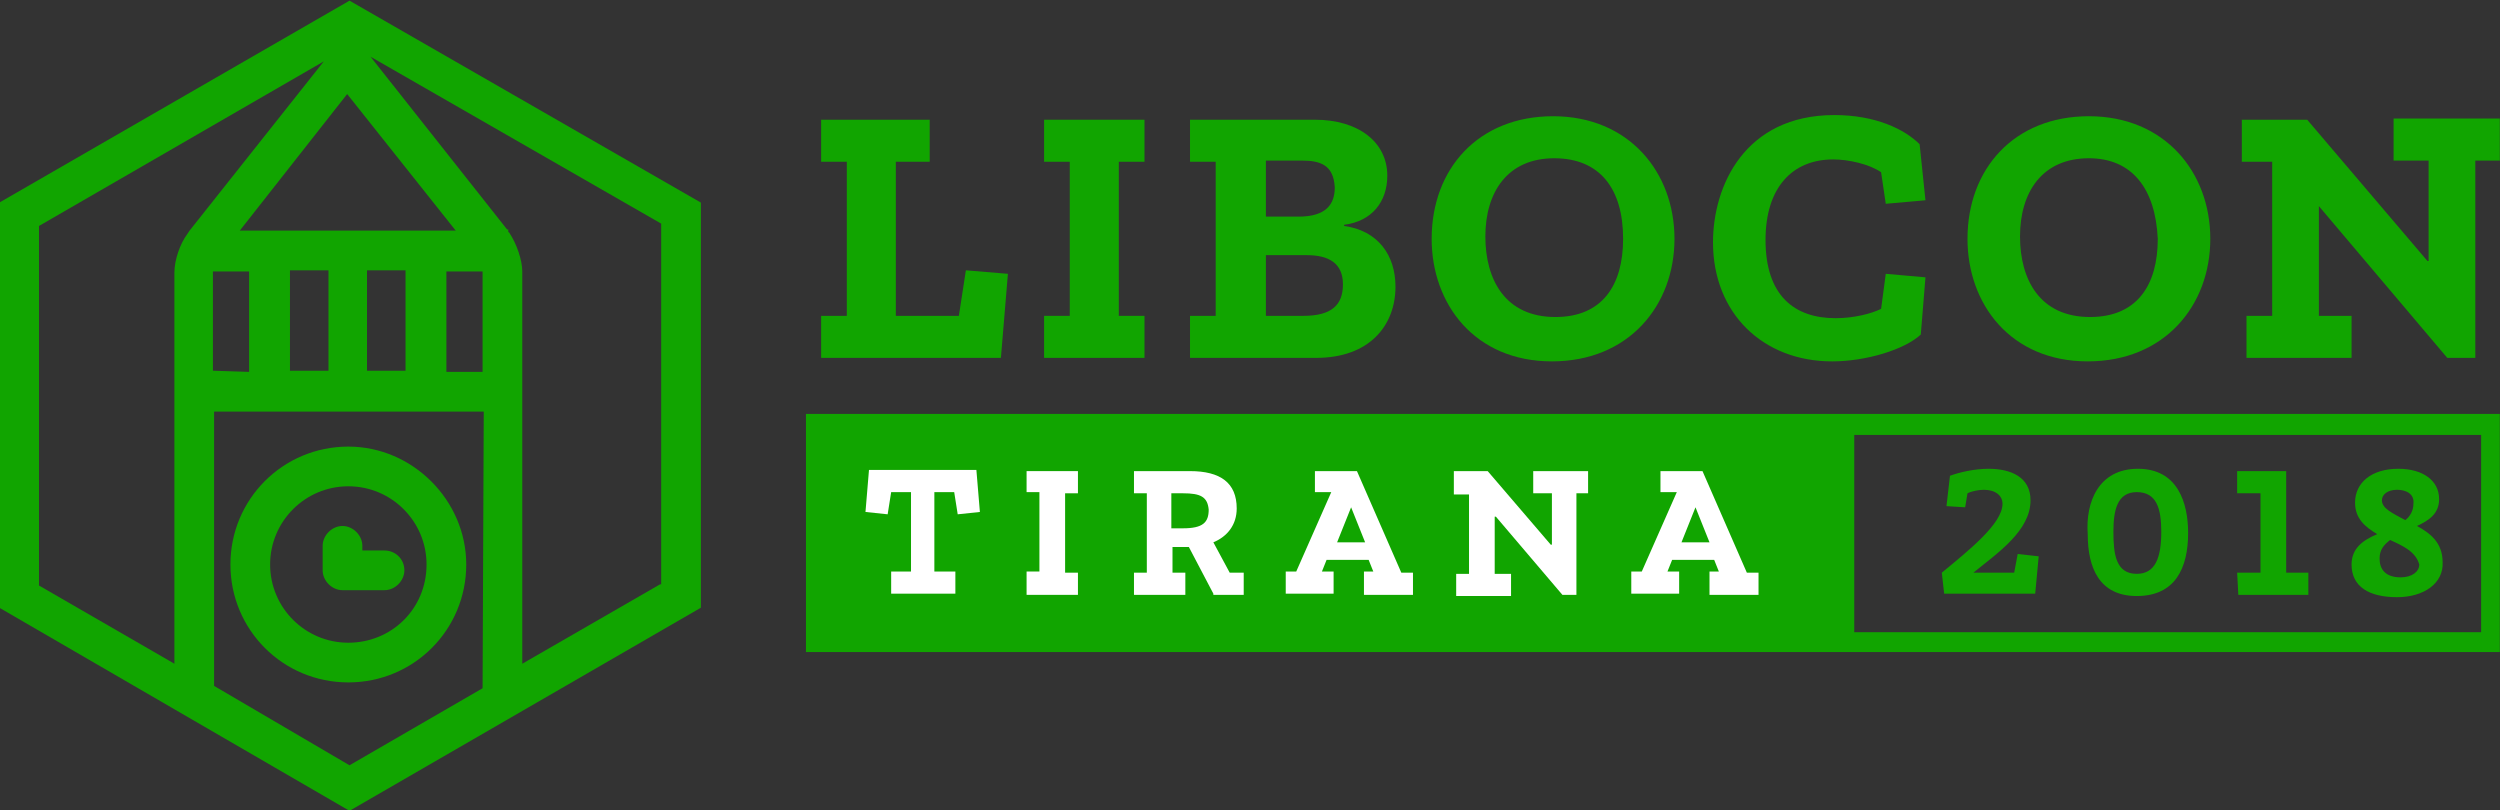 <?xml version="1.0" encoding="UTF-8" standalone="no"?>
<!-- Created with Inkscape (http://www.inkscape.org/) -->

<svg
   xmlns:dc="http://purl.org/dc/elements/1.1/"
   xmlns:cc="http://creativecommons.org/ns#"
   xmlns:rdf="http://www.w3.org/1999/02/22-rdf-syntax-ns#"
   xmlns:svg="http://www.w3.org/2000/svg"
   xmlns="http://www.w3.org/2000/svg"
   xmlns:sodipodi="http://sodipodi.sourceforge.net/DTD/sodipodi-0.dtd"
   xmlns:inkscape="http://www.inkscape.org/namespaces/inkscape"
   width="1013.374"
   height="328.329"
   viewBox="0 0 268.122 86.87"
   version="1.1"
   id="svg8"
   inkscape:version="0.92.3 (2405546, 2018-03-11)"
   sodipodi:docname="horizontal_color.svg"
   inkscape:export-filename="/home/anxhelo/works/LibOCon 2018/SVG/horizontal_color.png"
   inkscape:export-xdpi="96"
   inkscape:export-ydpi="96">
  <rect x="0" y="0" width="268.122" height="86.87" fill="#333333" stroke="none"/>
  <defs
     id="defs2" />
  <sodipodi:namedview
     id="base"
     pagecolor="#ffffff"
     bordercolor="#666666"
     borderopacity="1.0"
     inkscape:pageopacity="0"
     inkscape:pageshadow="2"
     inkscape:zoom="0.37099919"
     inkscape:cx="655.59248"
     inkscape:cy="221.08941"
     inkscape:document-units="px"
     inkscape:current-layer="g990"
     inkscape:document-rotation="0"
     showgrid="false"
     borderlayer="true"
     inkscape:showpageshadow="true"
     units="px"
     inkscape:pagecheckerboard="false"
     showguides="true"
     inkscape:window-width="1366"
     inkscape:window-height="715"
     inkscape:window-x="0"
     inkscape:window-y="0"
     inkscape:window-maximized="1"
     objecttolerance="10"
     guidetolerance="10"
     inkscape:snap-tangential="true"
     inkscape:snap-perpendicular="true"
     fit-margin-top="0"
     fit-margin-left="0"
     fit-margin-right="0"
     fit-margin-bottom="0">
    <inkscape:grid
       type="xygrid"
       id="grid10"
       dotted="false"
       originx="34.741"
       originy="-62.828" />
  </sodipodi:namedview>
  <g
     inkscape:label="Layer 1"
     inkscape:groupmode="layer"
     id="layer1"
     transform="translate(34.741,-147.302)">
    <g
       id="g990"
       transform="matrix(1.252,0,0,1.252,326.635,-186.536)">
      <g
         id="g966">
        <g
           id="g964">
          <path
             id="path943"
             d="m -219.6,302.1 v 20.4 h 145.1 v -20.4 z m 143.5,18.7 h -53.7 v -16.9 h 53.7 z"
             inkscape:connector-curvature="0"
             style="fill:#11a500;fill-opacity:1" />
          <g
             id="XMLID_477_">
            <path
               d="m -218.3,297.3 v -3.6 h 2.2 v -13.2 h -2.2 v -3.6 h 9.3 v 3.6 h -2.9 v 13.2 h 5.4 l 0.6,-3.9 3.6,0.3 -0.6,7.2 z"
               class="st0"
               id="XMLID_506_"
               inkscape:connector-curvature="0"
               style="fill:#11a500" />
            <path
               d="m -199.2,297.3 v -3.6 h 2.2 v -13.2 h -2.2 v -3.6 h 8.6 v 3.6 h -2.2 v 13.2 h 2.2 v 3.6 z"
               class="st0"
               id="XMLID_504_"
               inkscape:connector-curvature="0"
               style="fill:#11a500" />
            <path
               d="m -175.9,297.3 h -10.8 v -3.6 h 2.2 v -13.2 h -2.2 v -3.6 h 10.7 c 3.7,0 6.2,1.9 6.2,4.8 0,2.2 -1.3,3.9 -3.7,4.2 v 0.1 c 2.9,0.4 4.4,2.5 4.4,5.2 0,3.3 -2.2,6.1 -6.8,6.1 z m -1.2,-16.9 h -3.1 v 4.8 h 2.8 c 2.4,0 3.1,-1.1 3.1,-2.5 -0.1,-1.9 -1.2,-2.3 -2.8,-2.3 z m 0.4,8.1 h -3.5 v 5.2 h 3.2 c 2.4,0 3.4,-0.9 3.4,-2.7 0,-1.8 -1.2,-2.5 -3.1,-2.5 z"
               class="st0"
               id="XMLID_500_"
               inkscape:connector-curvature="0"
               style="fill:#11a500" />
            <path
               d="m -155.7,297.6 c -6.6,0 -10.3,-4.9 -10.3,-10.5 0,-6 4,-10.5 10.4,-10.5 6.5,0 10.4,4.8 10.4,10.5 0,5.7 -3.9,10.5 -10.5,10.5 z m 0.2,-17.4 c -4,0 -5.9,2.9 -5.9,6.7 0,3.7 1.7,6.9 6,6.9 4,0 5.8,-2.7 5.8,-6.7 0,-4.3 -2,-6.9 -5.9,-6.9 z"
               class="st0"
               id="XMLID_492_"
               inkscape:connector-curvature="0"
               style="fill:#11a500" />
            <path
               d="m -131.7,297.6 c -5.9,0 -10.2,-4.1 -10.2,-10.2 0,-4.8 2.7,-10.9 10.4,-10.9 3.5,0 6,1.2 7.3,2.5 l 0.5,4.8 -3.4,0.3 -0.4,-2.7 c -1,-0.7 -2.8,-1.1 -4.1,-1.1 -3.5,0 -5.8,2.4 -5.8,6.9 0,4.8 2.5,6.7 6,6.7 1.6,0 3.1,-0.4 3.9,-0.8 l 0.4,-3 3.4,0.3 -0.4,4.9 c -1.4,1.3 -4.7,2.3 -7.6,2.3 z"
               class="st0"
               id="XMLID_490_"
               inkscape:connector-curvature="0"
               style="fill:#11a500" />
            <path
               d="m -109.8,297.6 c -6.6,0 -10.3,-4.9 -10.3,-10.5 0,-6 4,-10.5 10.4,-10.5 6.5,0 10.4,4.8 10.4,10.5 0,5.7 -3.9,10.5 -10.5,10.5 z m 0.1,-17.4 c -4,0 -5.9,2.9 -5.9,6.7 0,3.7 1.7,6.9 6,6.9 4,0 5.8,-2.7 5.8,-6.7 -0.2,-4.3 -2.2,-6.9 -5.9,-6.9 z"
               class="st0"
               id="XMLID_483_"
               inkscape:connector-curvature="0"
               style="fill:#11a500" />
            <path
               d="m -76.6,280.4 v 16.9 H -79 l -11,-13 v 0 9.4 h 2.8 v 3.6 h -9 v -3.6 h 2.2 v -13.2 h -2.6 v -3.6 h 5.6 l 10.3,12.1 h 0.1 v -8.6 h -3 v -3.6 h 9.1 v 3.6 z"
               class="st0"
               id="XMLID_479_"
               inkscape:connector-curvature="0"
               style="fill:#11a500" />
          </g>
          <g
             id="XMLID_422_">
            <path
               d="m -206.6,310.7 -0.3,-1.9 h -1.7 v 6.8 h 1.8 v 1.9 h -5.5 v -1.9 h 1.7 v -6.8 h -1.7 l -0.3,1.9 -1.9,-0.2 0.3,-3.6 h 9.2 l 0.3,3.6 z"
               class="st1"
               id="XMLID_467_"
               inkscape:connector-curvature="0"
               style="fill:#ffffff" />
            <path
               d="m -200.7,317.5 v -1.9 h 1.1 v -6.8 h -1.1 V 307 h 4.4 v 1.9 h -1.1 v 6.8 h 1.1 v 1.9 h -4.4 z"
               class="st1"
               id="XMLID_454_"
               inkscape:connector-curvature="0"
               style="fill:#ffffff" />
            <path
               d="m -184.7,317.5 -2.1,-4 h -1.4 v 2.2 h 1.1 v 1.9 h -4.4 v -1.9 h 1.1 v -6.8 h -1.1 V 307 h 4.8 c 2.6,0 4,1 4,3.2 0,1.4 -0.8,2.4 -2,2.9 l 1.4,2.6 h 1.2 v 1.9 h -2.6 z m -2.6,-8.6 h -1 v 3 h 1 c 1.7,0 2.2,-0.5 2.2,-1.6 -0.1,-1.1 -0.7,-1.4 -2.2,-1.4 z"
               class="st1"
               id="XMLID_447_"
               inkscape:connector-curvature="0"
               style="fill:#ffffff" />
            <path
               d="m -171.8,317.5 v -1.9 h 0.8 l -0.4,-1 h -3.6 l -0.4,1 h 1 v 1.9 h -4.1 v -1.9 h 0.9 l 3,-6.8 H -176 V 307 h 3.6 l 3.8,8.7 h 1 v 1.9 h -4.2 z m -1.1,-7.4 v 0 l -1.2,3 h 2.4 z"
               class="st1"
               id="XMLID_423_"
               inkscape:connector-curvature="0"
               style="fill:#ffffff" />
            <path
               d="m -153.6,308.9 v 8.7 h -1.2 l -5.7,-6.7 h -0.1 v 4.9 h 1.4 v 1.9 h -4.7 v -1.9 h 1.1 V 309 h -1.3 v -2 h 2.9 l 5.4,6.3 h 0.1 v -4.4 h -1.6 V 307 h 4.7 v 1.9 z"
               class="st1"
               id="XMLID_426_"
               inkscape:connector-curvature="0"
               style="fill:#ffffff" />
            <path
               d="m -142.2,317.5 v -1.9 h 0.8 l -0.4,-1 h -3.6 l -0.4,1 h 1 v 1.9 h -4.1 v -1.9 h 0.9 l 3,-6.8 h -1.4 V 307 h 3.6 l 3.8,8.7 h 1 v 1.9 h -4.2 z m -1.2,-7.4 v 0 l -1.2,3 h 2.4 z"
               class="st1"
               id="XMLID_428_"
               inkscape:connector-curvature="0"
               style="fill:#ffffff" />
            <path
               d="m -121.9,310 0.3,-2.6 c 0.8,-0.3 2.1,-0.6 3.3,-0.6 1.9,0 3.6,0.7 3.6,2.7 0,2.6 -2.8,4.5 -4.9,6.2 h 3.5 l 0.3,-1.6 1.8,0.2 -0.3,3.2 h -7.8 l -0.2,-1.8 c 2.3,-1.9 5.2,-4.2 5.2,-5.9 0,-0.7 -0.6,-1.2 -1.6,-1.2 -0.4,0 -1,0.1 -1.4,0.3 l -0.2,1.2 z"
               id="XMLID_431_"
               inkscape:connector-curvature="0"
               style="fill:#11a500;fill-opacity:1" />
            <path
               d="m -105.5,306.8 c 3.4,0 4.3,2.9 4.3,5.5 0,3 -1.1,5.4 -4.4,5.4 -3.2,0 -4.2,-2.4 -4.2,-5.3 -0.2,-2.7 0.9,-5.6 4.3,-5.6 z m -0.1,9 c 1.6,0 2.1,-1.4 2.1,-3.6 0,-2 -0.4,-3.4 -2.1,-3.4 -1.7,0 -2,1.6 -2,3.4 0,1.9 0.2,3.6 2,3.6 z"
               id="XMLID_433_"
               inkscape:connector-curvature="0"
               style="fill:#11a500;fill-opacity:1" />
            <path
               d="m -97,315.7 h 2 v -6.8 h -2 V 307 h 4.2 v 8.7 h 1.9 v 1.9 h -6 z"
               id="XMLID_436_"
               inkscape:connector-curvature="0"
               style="fill:#11a500;fill-opacity:1" />
            <path
               d="m -83.3,317.8 c -2.4,0 -3.9,-0.9 -3.9,-2.8 0,-1.4 1,-2.1 2.2,-2.6 -1,-0.6 -1.9,-1.3 -1.9,-2.7 0,-1.7 1.4,-2.9 3.7,-2.9 2.1,0 3.5,1 3.5,2.6 0,1.2 -0.8,1.8 -1.9,2.3 1.1,0.6 2.2,1.4 2.2,3.1 0.1,1.8 -1.6,3 -3.9,3 z m -0.6,-4.9 c -0.5,0.4 -0.9,0.8 -0.9,1.6 0,0.9 0.5,1.6 1.8,1.6 1,0 1.6,-0.5 1.6,-1.1 -0.3,-1.1 -1.4,-1.6 -2.5,-2.1 z m 0.6,-4.3 c -0.8,0 -1.3,0.4 -1.3,0.9 0,0.7 0.9,1.1 2,1.7 0.4,-0.3 0.7,-0.8 0.7,-1.4 0.1,-0.9 -0.7,-1.2 -1.4,-1.2 z"
               id="XMLID_438_"
               inkscape:connector-curvature="0"
               style="fill:#11a500;fill-opacity:1" />
          </g>
        </g>
      </g>
      <g
         id="XMLID_12_">
        <g
           id="XMLID_60_">
          <rect
             height="8.6"
             width="3.3"
             class="st2"
             y="289.8"
             x="-263.8"
             id="XMLID_61_"
             style="fill:none" />
        </g>
        <g
           id="XMLID_59_" />
        <g
           id="XMLID_57_">
          <rect
             height="8.6"
             width="3.3"
             class="st2"
             y="289.8"
             x="-257.1"
             id="XMLID_58_"
             style="fill:none" />
        </g>
        <g
           id="XMLID_55_">
          <path
             d="m -245.1,286.4 v 0.2 l 0.1,0.1 c 0.6,0.8 1.1,2.2 1.1,3.3 v 8.4 c 0,0 0,0.1 0,0.1 0,1 0,2.4 0,3.4 0,0 0,0.1 0,0.1 v 21.6 l 11.9,-6.8 V 286 l -25,-14.4 11.8,14.9 z"
             class="st2"
             id="XMLID_56_"
             inkscape:connector-curvature="0"
             style="fill:none" />
        </g>
        <g
           id="XMLID_45_">
          <path
             d="m -258.8,308.3 c -3.7,0 -6.7,3 -6.7,6.7 0,3.7 3,6.7 6.7,6.7 3.7,0 6.7,-3 6.7,-6.7 0,-3.7 -3,-6.7 -6.7,-6.7 z m 3.1,8.9 h -3.6 c -0.9,0 -1.7,-0.8 -1.7,-1.7 v -2.1 c 0,-0.9 0.8,-1.7 1.7,-1.7 0.9,0 1.7,0.8 1.7,1.7 v 0.4 h 1.9 c 0.9,0 1.7,0.8 1.7,1.7 0,0.9 -0.8,1.7 -1.7,1.7 z"
             class="st2"
             id="XMLID_48_"
             inkscape:connector-curvature="0"
             style="fill:none" />
        </g>
        <g
           id="XMLID_39_">
          <path
             d="m -250.4,298.5 h 3.1 v -0.1 -8.4 c 0,0 0,-0.1 0,-0.1 h -3.1 z"
             class="st2"
             id="XMLID_44_"
             inkscape:connector-curvature="0"
             style="fill:none" />
        </g>
        <g
           id="XMLID_21_">
          <polygon
             points="-268.1,286.4 -249.6,286.4 -258.8,274.7 "
             class="st2"
             id="XMLID_38_"
             style="fill:none" />
        </g>
        <g
           id="XMLID_17_">
          <path
             d="m -267.3,289.8 h -3.1 c 0,0 0,0.1 0,0.1 v 8.4 0.1 h 3.1 z"
             class="st2"
             id="XMLID_20_"
             inkscape:connector-curvature="0"
             style="fill:none" />
        </g>
        <g
           id="XMLID_15_">
          <path
             d="m -258.8,304.9 c -5.6,0 -10.1,4.5 -10.1,10.1 0,5.6 4.5,10.1 10.1,10.1 5.6,0 10.1,-4.5 10.1,-10.1 0,-5.5 -4.6,-10.1 -10.1,-10.1 z m 0,16.8 c -3.7,0 -6.7,-3 -6.7,-6.7 0,-3.7 3,-6.7 6.7,-6.7 3.7,0 6.7,3 6.7,6.7 0,3.8 -3,6.7 -6.7,6.7 z"
             id="XMLID_16_"
             inkscape:connector-curvature="0"
             style="fill:#11a500;fill-opacity:1" />
        </g>
        <path
           id="path985"
           d="m -258.7,266.7 -30,17.3 v 34.7 l 30,17.4 30.1,-17.4 V 284 Z m 9.1,19.7 h -18.5 l 9.2,-11.7 z m -4.3,3.4 v 8.6 h -3.3 v -8.6 z m -6.6,0 v 8.6 h -3.3 v -8.6 z m -12.1,-3.1 c -0.6,0.8 -1.1,2.2 -1.1,3.3 v 33.5 l -11.6,-6.7 V 286 l 24.4,-14.1 -11.5,14.5 z m 2.2,11.7 v 0 -8.5 h 3.1 v 8.6 z m 23.1,27.2 -11.4,6.6 -11.6,-6.8 v 0 -23.4 0 -0.1 h 23.1 z m 0,-27.1 h -3.1 v -8.6 h 3.1 c 0,0 0,0 0,0.1 z m 15.2,18.2 -11.8,6.8 v -33.6 c 0,-1 -0.5,-2.4 -1.1,-3.3 l -0.1,-0.1 v -0.2 h -0.1 l -11.7,-14.8 24.9,14.3 v 30.9 z"
           inkscape:connector-curvature="0"
           style="fill:#11a500;fill-opacity:1" />
        <g
           id="XMLID_13_">
          <path
             d="m -255.7,313.8 h -1.9 v -0.4 c 0,-0.9 -0.8,-1.7 -1.7,-1.7 -0.9,0 -1.7,0.8 -1.7,1.7 v 2.1 c 0,0.9 0.8,1.7 1.7,1.7 h 3.6 c 0.9,0 1.7,-0.8 1.7,-1.7 0,-1 -0.8,-1.7 -1.7,-1.7 z"
             id="XMLID_14_"
             inkscape:connector-curvature="0"
             style="fill:#11a500;fill-opacity:1" />
        </g>
      </g>
    </g>
  </g>
</svg>
